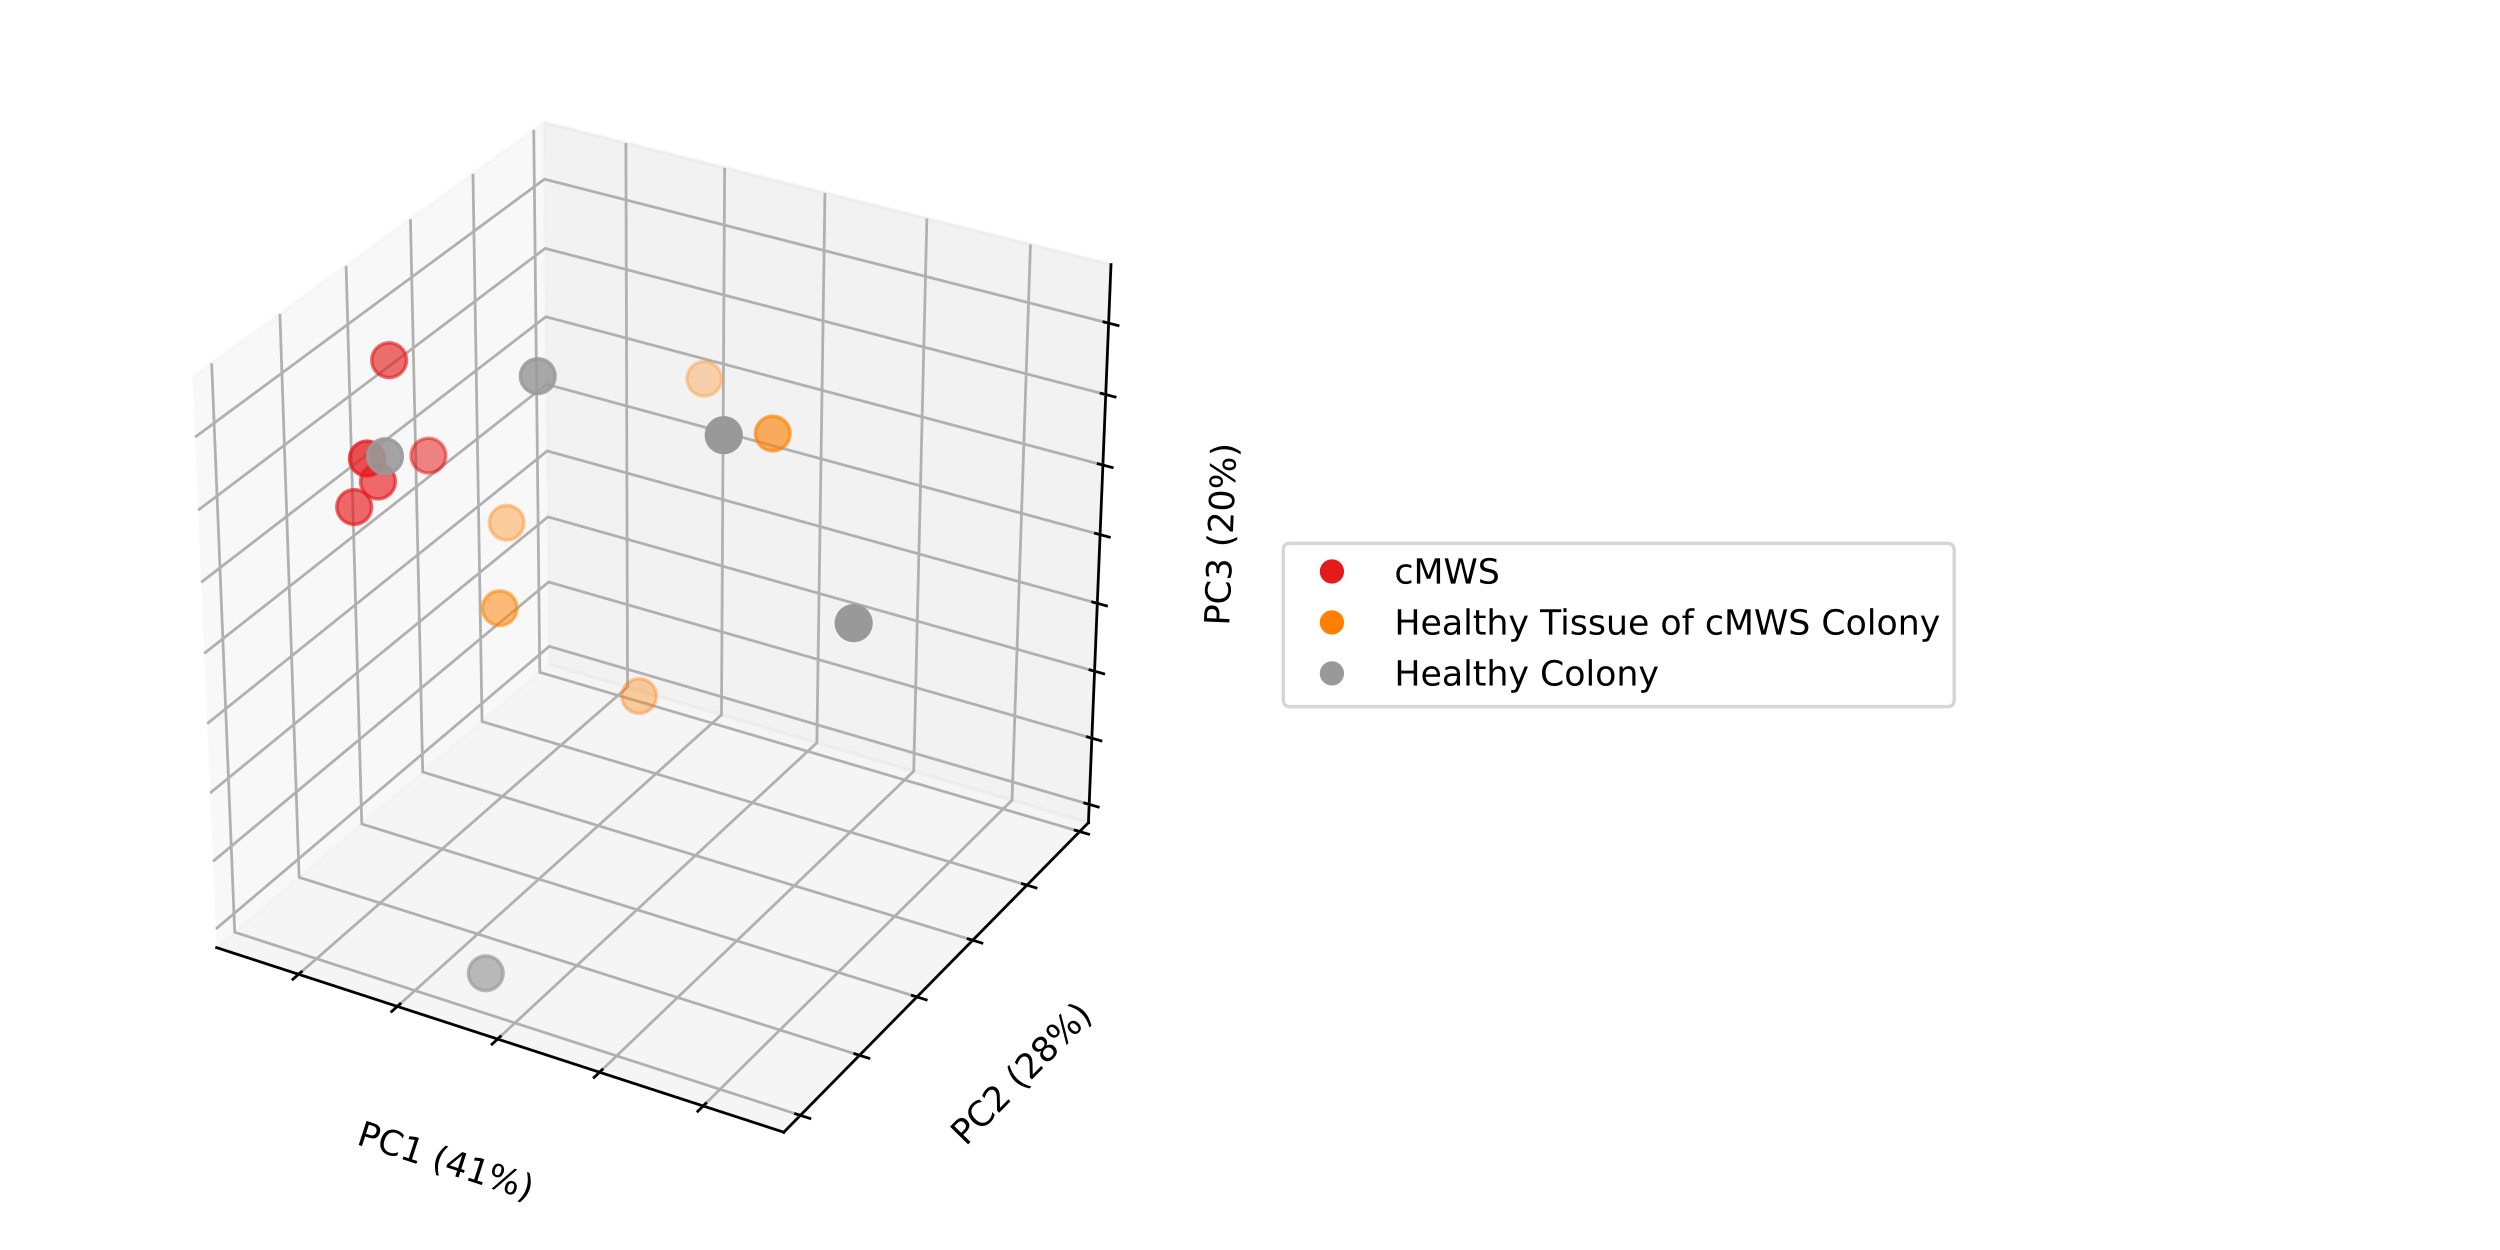 <?xml version="1.0" encoding="utf-8" standalone="no"?>
<!DOCTYPE svg PUBLIC "-//W3C//DTD SVG 1.1//EN"
  "http://www.w3.org/Graphics/SVG/1.1/DTD/svg11.dtd">
<!-- Created with matplotlib (https://matplotlib.org/) -->
<svg height="360pt" version="1.1" viewBox="0 0 720 360" width="720pt" xmlns="http://www.w3.org/2000/svg" xmlns:xlink="http://www.w3.org/1999/xlink">
 <defs>
  <style type="text/css">
*{stroke-linecap:butt;stroke-linejoin:round;}
  </style>
 </defs>
 <g id="figure_1">
  <g id="patch_1">
   <path d="M 0 360 
L 720 360 
L 720 0 
L 0 0 
z
" style="fill:#ffffff;"/>
  </g>
  <g id="patch_2">
   <path d="M 18 346.5 
L 352.85 346.5 
L 352.85 13.5 
L 18 13.5 
z
" style="fill:#ffffff;"/>
  </g>
  <g id="pane3d_1">
   <g id="patch_3">
    <path d="M 62.39 272.919 
L 158.225 191.275 
L 156.63 35.266 
L 55.451 108.622 
" style="fill:#f2f2f2;opacity:0.5;stroke:#f2f2f2;stroke-linejoin:miter;"/>
   </g>
  </g>
  <g id="pane3d_2">
   <g id="patch_4">
    <path d="M 158.225 191.275 
L 313.47 236.919 
L 319.966 76.206 
L 156.63 35.266 
" style="fill:#e6e6e6;opacity:0.5;stroke:#e6e6e6;stroke-linejoin:miter;"/>
   </g>
  </g>
  <g id="pane3d_3">
   <g id="patch_5">
    <path d="M 62.39 272.919 
L 225.728 326.079 
L 313.47 236.919 
L 158.225 191.275 
" style="fill:#ececec;opacity:0.5;stroke:#ececec;stroke-linejoin:miter;"/>
   </g>
  </g>
  <g id="axis3d_1">
   <g id="line2d_1">
    <path d="M 62.39 272.919 
L 225.728 326.079 
" style="fill:none;stroke:#000000;stroke-linecap:square;stroke-width:0.8;"/>
   </g>
   <g id="text_1">
    <!-- PC1 (41%) -->
    <defs>
     <path d="M 19.672 64.797 
L 19.672 37.406 
L 32.078 37.406 
Q 38.969 37.406 42.719 40.969 
Q 46.484 44.531 46.484 51.125 
Q 46.484 57.672 42.719 61.234 
Q 38.969 64.797 32.078 64.797 
z
M 9.812 72.906 
L 32.078 72.906 
Q 44.344 72.906 50.609 67.359 
Q 56.891 61.812 56.891 51.125 
Q 56.891 40.328 50.609 34.812 
Q 44.344 29.297 32.078 29.297 
L 19.672 29.297 
L 19.672 0 
L 9.812 0 
z
" id="DejaVuSans-80"/>
     <path d="M 64.406 67.281 
L 64.406 56.891 
Q 59.422 61.531 53.781 63.812 
Q 48.141 66.109 41.797 66.109 
Q 29.297 66.109 22.656 58.469 
Q 16.016 50.828 16.016 36.375 
Q 16.016 21.969 22.656 14.328 
Q 29.297 6.688 41.797 6.688 
Q 48.141 6.688 53.781 8.984 
Q 59.422 11.281 64.406 15.922 
L 64.406 5.609 
Q 59.234 2.094 53.438 0.328 
Q 47.656 -1.422 41.219 -1.422 
Q 24.656 -1.422 15.125 8.703 
Q 5.609 18.844 5.609 36.375 
Q 5.609 53.953 15.125 64.078 
Q 24.656 74.219 41.219 74.219 
Q 47.75 74.219 53.531 72.484 
Q 59.328 70.75 64.406 67.281 
z
" id="DejaVuSans-67"/>
     <path d="M 12.406 8.297 
L 28.516 8.297 
L 28.516 63.922 
L 10.984 60.406 
L 10.984 69.391 
L 28.422 72.906 
L 38.281 72.906 
L 38.281 8.297 
L 54.391 8.297 
L 54.391 0 
L 12.406 0 
z
" id="DejaVuSans-49"/>
     <path id="DejaVuSans-32"/>
     <path d="M 31 75.875 
Q 24.469 64.656 21.281 53.656 
Q 18.109 42.672 18.109 31.391 
Q 18.109 20.125 21.312 9.062 
Q 24.516 -2 31 -13.188 
L 23.188 -13.188 
Q 15.875 -1.703 12.234 9.375 
Q 8.594 20.453 8.594 31.391 
Q 8.594 42.281 12.203 53.312 
Q 15.828 64.359 23.188 75.875 
z
" id="DejaVuSans-40"/>
     <path d="M 37.797 64.312 
L 12.891 25.391 
L 37.797 25.391 
z
M 35.203 72.906 
L 47.609 72.906 
L 47.609 25.391 
L 58.016 25.391 
L 58.016 17.188 
L 47.609 17.188 
L 47.609 0 
L 37.797 0 
L 37.797 17.188 
L 4.891 17.188 
L 4.891 26.703 
z
" id="DejaVuSans-52"/>
     <path d="M 72.703 32.078 
Q 68.453 32.078 66.031 28.469 
Q 63.625 24.859 63.625 18.406 
Q 63.625 12.062 66.031 8.422 
Q 68.453 4.781 72.703 4.781 
Q 76.859 4.781 79.266 8.422 
Q 81.688 12.062 81.688 18.406 
Q 81.688 24.812 79.266 28.438 
Q 76.859 32.078 72.703 32.078 
z
M 72.703 38.281 
Q 80.422 38.281 84.953 32.906 
Q 89.5 27.547 89.5 18.406 
Q 89.5 9.281 84.938 3.922 
Q 80.375 -1.422 72.703 -1.422 
Q 64.891 -1.422 60.344 3.922 
Q 55.812 9.281 55.812 18.406 
Q 55.812 27.594 60.375 32.938 
Q 64.938 38.281 72.703 38.281 
z
M 22.312 68.016 
Q 18.109 68.016 15.688 64.375 
Q 13.281 60.75 13.281 54.391 
Q 13.281 47.953 15.672 44.328 
Q 18.062 40.719 22.312 40.719 
Q 26.562 40.719 28.969 44.328 
Q 31.391 47.953 31.391 54.391 
Q 31.391 60.688 28.953 64.344 
Q 26.516 68.016 22.312 68.016 
z
M 66.406 74.219 
L 74.219 74.219 
L 28.609 -1.422 
L 20.797 -1.422 
z
M 22.312 74.219 
Q 30.031 74.219 34.609 68.875 
Q 39.203 63.531 39.203 54.391 
Q 39.203 45.172 34.641 39.844 
Q 30.078 34.516 22.312 34.516 
Q 14.547 34.516 10.031 39.859 
Q 5.516 45.219 5.516 54.391 
Q 5.516 63.484 10.047 68.844 
Q 14.594 74.219 22.312 74.219 
z
" id="DejaVuSans-37"/>
     <path d="M 8.016 75.875 
L 15.828 75.875 
Q 23.141 64.359 26.781 53.312 
Q 30.422 42.281 30.422 31.391 
Q 30.422 20.453 26.781 9.375 
Q 23.141 -1.703 15.828 -13.188 
L 8.016 -13.188 
Q 14.5 -2 17.703 9.062 
Q 20.906 20.125 20.906 31.391 
Q 20.906 42.672 17.703 53.656 
Q 14.5 64.656 8.016 75.875 
z
" id="DejaVuSans-41"/>
    </defs>
    <g transform="translate(102.374 329.457)rotate(-341.972)scale(0.1 -0.1)">
     <use xlink:href="#DejaVuSans-80"/>
     <use x="60.303" xlink:href="#DejaVuSans-67"/>
     <use x="130.127" xlink:href="#DejaVuSans-49"/>
     <use x="193.75" xlink:href="#DejaVuSans-32"/>
     <use x="225.537" xlink:href="#DejaVuSans-40"/>
     <use x="264.551" xlink:href="#DejaVuSans-52"/>
     <use x="328.174" xlink:href="#DejaVuSans-49"/>
     <use x="391.797" xlink:href="#DejaVuSans-37"/>
     <use x="486.816" xlink:href="#DejaVuSans-41"/>
    </g>
   </g>
   <g id="Line3DCollection_1">
    <path d="M 85.992 280.6 
L 180.723 197.889 
L 180.256 41.188 
" style="fill:none;stroke:#b0b0b0;stroke-width:0.8;"/>
    <path d="M 114.414 289.851 
L 207.785 205.846 
L 208.695 48.316 
" style="fill:none;stroke:#b0b0b0;stroke-width:0.8;"/>
    <path d="M 143.3 299.252 
L 235.257 213.923 
L 237.587 55.558 
" style="fill:none;stroke:#b0b0b0;stroke-width:0.8;"/>
    <path d="M 172.66 308.808 
L 263.146 222.123 
L 266.941 62.916 
" style="fill:none;stroke:#b0b0b0;stroke-width:0.8;"/>
    <path d="M 202.507 318.521 
L 291.464 230.449 
L 296.769 70.392 
" style="fill:none;stroke:#b0b0b0;stroke-width:0.8;"/>
   </g>
   <g id="xtick_1">
    <g id="line2d_2">
     <path d="M 86.808 279.888 
L 84.356 282.029 
" style="fill:none;stroke:#000000;stroke-linecap:square;stroke-width:0.8;"/>
    </g>
   </g>
   <g id="xtick_2">
    <g id="line2d_3">
     <path d="M 115.22 289.126 
L 112.801 291.302 
" style="fill:none;stroke:#000000;stroke-linecap:square;stroke-width:0.8;"/>
    </g>
   </g>
   <g id="xtick_3">
    <g id="line2d_4">
     <path d="M 144.094 298.516 
L 141.71 300.727 
" style="fill:none;stroke:#000000;stroke-linecap:square;stroke-width:0.8;"/>
    </g>
   </g>
   <g id="xtick_4">
    <g id="line2d_5">
     <path d="M 173.442 308.059 
L 171.095 310.307 
" style="fill:none;stroke:#000000;stroke-linecap:square;stroke-width:0.8;"/>
    </g>
   </g>
   <g id="xtick_5">
    <g id="line2d_6">
     <path d="M 203.276 317.761 
L 200.968 320.046 
" style="fill:none;stroke:#000000;stroke-linecap:square;stroke-width:0.8;"/>
    </g>
   </g>
  </g>
  <g id="axis3d_2">
   <g id="line2d_7">
    <path d="M 313.47 236.919 
L 225.728 326.079 
" style="fill:none;stroke:#000000;stroke-linecap:square;stroke-width:0.8;"/>
   </g>
   <g id="text_2">
    <!-- PC2 (28%) -->
    <defs>
     <path d="M 19.188 8.297 
L 53.609 8.297 
L 53.609 0 
L 7.328 0 
L 7.328 8.297 
Q 12.938 14.109 22.625 23.891 
Q 32.328 33.688 34.812 36.531 
Q 39.547 41.844 41.422 45.531 
Q 43.312 49.219 43.312 52.781 
Q 43.312 58.594 39.234 62.25 
Q 35.156 65.922 28.609 65.922 
Q 23.969 65.922 18.812 64.312 
Q 13.672 62.703 7.812 59.422 
L 7.812 69.391 
Q 13.766 71.781 18.938 73 
Q 24.125 74.219 28.422 74.219 
Q 39.75 74.219 46.484 68.547 
Q 53.219 62.891 53.219 53.422 
Q 53.219 48.922 51.531 44.891 
Q 49.859 40.875 45.406 35.406 
Q 44.188 33.984 37.641 27.219 
Q 31.109 20.453 19.188 8.297 
z
" id="DejaVuSans-50"/>
     <path d="M 31.781 34.625 
Q 24.75 34.625 20.719 30.859 
Q 16.703 27.094 16.703 20.516 
Q 16.703 13.922 20.719 10.156 
Q 24.75 6.391 31.781 6.391 
Q 38.812 6.391 42.859 10.172 
Q 46.922 13.969 46.922 20.516 
Q 46.922 27.094 42.891 30.859 
Q 38.875 34.625 31.781 34.625 
z
M 21.922 38.812 
Q 15.578 40.375 12.031 44.719 
Q 8.5 49.078 8.5 55.328 
Q 8.5 64.062 14.719 69.141 
Q 20.953 74.219 31.781 74.219 
Q 42.672 74.219 48.875 69.141 
Q 55.078 64.062 55.078 55.328 
Q 55.078 49.078 51.531 44.719 
Q 48 40.375 41.703 38.812 
Q 48.828 37.156 52.797 32.312 
Q 56.781 27.484 56.781 20.516 
Q 56.781 9.906 50.312 4.234 
Q 43.844 -1.422 31.781 -1.422 
Q 19.734 -1.422 13.25 4.234 
Q 6.781 9.906 6.781 20.516 
Q 6.781 27.484 10.781 32.312 
Q 14.797 37.156 21.922 38.812 
z
M 18.312 54.391 
Q 18.312 48.734 21.844 45.562 
Q 25.391 42.391 31.781 42.391 
Q 38.141 42.391 41.719 45.562 
Q 45.312 48.734 45.312 54.391 
Q 45.312 60.062 41.719 63.234 
Q 38.141 66.406 31.781 66.406 
Q 25.391 66.406 21.844 63.234 
Q 18.312 60.062 18.312 54.391 
z
" id="DejaVuSans-56"/>
    </defs>
    <g transform="translate(278.117 330.279)rotate(-45.459)scale(0.1 -0.1)">
     <use xlink:href="#DejaVuSans-80"/>
     <use x="60.303" xlink:href="#DejaVuSans-67"/>
     <use x="130.127" xlink:href="#DejaVuSans-50"/>
     <use x="193.75" xlink:href="#DejaVuSans-32"/>
     <use x="225.537" xlink:href="#DejaVuSans-40"/>
     <use x="264.551" xlink:href="#DejaVuSans-50"/>
     <use x="328.174" xlink:href="#DejaVuSans-56"/>
     <use x="391.797" xlink:href="#DejaVuSans-37"/>
     <use x="486.816" xlink:href="#DejaVuSans-41"/>
    </g>
   </g>
   <g id="Line3DCollection_2">
    <path d="M 60.965 104.624 
L 67.594 268.485 
L 230.508 321.222 
" style="fill:none;stroke:#b0b0b0;stroke-width:0.8;"/>
    <path d="M 80.606 90.384 
L 86.147 252.679 
L 247.534 303.921 
" style="fill:none;stroke:#b0b0b0;stroke-width:0.8;"/>
    <path d="M 99.678 76.557 
L 104.189 237.309 
L 264.07 287.117 
" style="fill:none;stroke:#b0b0b0;stroke-width:0.8;"/>
    <path d="M 118.205 63.124 
L 121.742 222.356 
L 280.137 270.791 
" style="fill:none;stroke:#b0b0b0;stroke-width:0.8;"/>
    <path d="M 136.21 50.071 
L 138.824 207.803 
L 295.755 254.921 
" style="fill:none;stroke:#b0b0b0;stroke-width:0.8;"/>
    <path d="M 153.715 37.38 
L 155.454 193.636 
L 310.941 239.489 
" style="fill:none;stroke:#b0b0b0;stroke-width:0.8;"/>
   </g>
   <g id="xtick_6">
    <g id="line2d_8">
     <path d="M 229.145 320.78 
L 233.238 322.105 
" style="fill:none;stroke:#000000;stroke-linecap:square;stroke-width:0.8;"/>
    </g>
   </g>
   <g id="xtick_7">
    <g id="line2d_9">
     <path d="M 246.184 303.492 
L 250.237 304.779 
" style="fill:none;stroke:#000000;stroke-linecap:square;stroke-width:0.8;"/>
    </g>
   </g>
   <g id="xtick_8">
    <g id="line2d_10">
     <path d="M 262.734 286.701 
L 266.746 287.951 
" style="fill:none;stroke:#000000;stroke-linecap:square;stroke-width:0.8;"/>
    </g>
   </g>
   <g id="xtick_9">
    <g id="line2d_11">
     <path d="M 278.814 270.386 
L 282.787 271.601 
" style="fill:none;stroke:#000000;stroke-linecap:square;stroke-width:0.8;"/>
    </g>
   </g>
   <g id="xtick_10">
    <g id="line2d_12">
     <path d="M 294.445 254.528 
L 298.378 255.709 
" style="fill:none;stroke:#000000;stroke-linecap:square;stroke-width:0.8;"/>
    </g>
   </g>
   <g id="xtick_11">
    <g id="line2d_13">
     <path d="M 309.644 239.106 
L 313.539 240.255 
" style="fill:none;stroke:#000000;stroke-linecap:square;stroke-width:0.8;"/>
    </g>
   </g>
  </g>
  <g id="axis3d_3">
   <g id="line2d_14">
    <path d="M 313.47 236.919 
L 319.966 76.206 
" style="fill:none;stroke:#000000;stroke-linecap:square;stroke-width:0.8;"/>
   </g>
   <g id="text_3">
    <!-- PC3 (20%) -->
    <defs>
     <path d="M 40.578 39.312 
Q 47.656 37.797 51.625 33 
Q 55.609 28.219 55.609 21.188 
Q 55.609 10.406 48.188 4.484 
Q 40.766 -1.422 27.094 -1.422 
Q 22.516 -1.422 17.656 -0.516 
Q 12.797 0.391 7.625 2.203 
L 7.625 11.719 
Q 11.719 9.328 16.594 8.109 
Q 21.484 6.891 26.812 6.891 
Q 36.078 6.891 40.938 10.547 
Q 45.797 14.203 45.797 21.188 
Q 45.797 27.641 41.281 31.266 
Q 36.766 34.906 28.719 34.906 
L 20.219 34.906 
L 20.219 43.016 
L 29.109 43.016 
Q 36.375 43.016 40.234 45.922 
Q 44.094 48.828 44.094 54.297 
Q 44.094 59.906 40.109 62.906 
Q 36.141 65.922 28.719 65.922 
Q 24.656 65.922 20.016 65.031 
Q 15.375 64.156 9.812 62.312 
L 9.812 71.094 
Q 15.438 72.656 20.344 73.438 
Q 25.25 74.219 29.594 74.219 
Q 40.828 74.219 47.359 69.109 
Q 53.906 64.016 53.906 55.328 
Q 53.906 49.266 50.438 45.094 
Q 46.969 40.922 40.578 39.312 
z
" id="DejaVuSans-51"/>
     <path d="M 31.781 66.406 
Q 24.172 66.406 20.328 58.906 
Q 16.5 51.422 16.5 36.375 
Q 16.5 21.391 20.328 13.891 
Q 24.172 6.391 31.781 6.391 
Q 39.453 6.391 43.281 13.891 
Q 47.125 21.391 47.125 36.375 
Q 47.125 51.422 43.281 58.906 
Q 39.453 66.406 31.781 66.406 
z
M 31.781 74.219 
Q 44.047 74.219 50.516 64.516 
Q 56.984 54.828 56.984 36.375 
Q 56.984 17.969 50.516 8.266 
Q 44.047 -1.422 31.781 -1.422 
Q 19.531 -1.422 13.062 8.266 
Q 6.594 17.969 6.594 36.375 
Q 6.594 54.828 13.062 64.516 
Q 19.531 74.219 31.781 74.219 
z
" id="DejaVuSans-48"/>
    </defs>
    <g transform="translate(353.993 180.251)rotate(-87.686)scale(0.1 -0.1)">
     <use xlink:href="#DejaVuSans-80"/>
     <use x="60.303" xlink:href="#DejaVuSans-67"/>
     <use x="130.127" xlink:href="#DejaVuSans-51"/>
     <use x="193.75" xlink:href="#DejaVuSans-32"/>
     <use x="225.537" xlink:href="#DejaVuSans-40"/>
     <use x="264.551" xlink:href="#DejaVuSans-50"/>
     <use x="328.174" xlink:href="#DejaVuSans-48"/>
     <use x="391.797" xlink:href="#DejaVuSans-37"/>
     <use x="486.816" xlink:href="#DejaVuSans-41"/>
    </g>
   </g>
   <g id="Line3DCollection_3">
    <path d="M 313.683 231.656 
L 158.173 186.155 
L 62.163 267.548 
" style="fill:none;stroke:#b0b0b0;stroke-width:0.8;"/>
    <path d="M 314.453 212.598 
L 157.983 167.622 
L 61.341 248.091 
" style="fill:none;stroke:#b0b0b0;stroke-width:0.8;"/>
    <path d="M 315.233 193.3 
L 157.792 148.865 
L 60.509 228.383 
" style="fill:none;stroke:#b0b0b0;stroke-width:0.8;"/>
    <path d="M 316.023 173.759 
L 157.597 129.882 
L 59.665 208.418 
" style="fill:none;stroke:#b0b0b0;stroke-width:0.8;"/>
    <path d="M 316.823 153.97 
L 157.401 110.669 
L 58.811 188.191 
" style="fill:none;stroke:#b0b0b0;stroke-width:0.8;"/>
    <path d="M 317.633 133.929 
L 157.202 91.221 
L 57.946 167.697 
" style="fill:none;stroke:#b0b0b0;stroke-width:0.8;"/>
    <path d="M 318.453 113.629 
L 157.001 71.533 
L 57.068 146.93 
" style="fill:none;stroke:#b0b0b0;stroke-width:0.8;"/>
    <path d="M 319.284 93.068 
L 156.797 51.602 
L 56.18 125.886 
" style="fill:none;stroke:#b0b0b0;stroke-width:0.8;"/>
   </g>
   <g id="xtick_12">
    <g id="line2d_15">
     <path d="M 312.386 231.277 
L 316.281 232.417 
" style="fill:none;stroke:#000000;stroke-linecap:square;stroke-width:0.8;"/>
    </g>
   </g>
   <g id="xtick_13">
    <g id="line2d_16">
     <path d="M 313.147 212.222 
L 317.068 213.349 
" style="fill:none;stroke:#000000;stroke-linecap:square;stroke-width:0.8;"/>
    </g>
   </g>
   <g id="xtick_14">
    <g id="line2d_17">
     <path d="M 313.919 192.929 
L 317.865 194.043 
" style="fill:none;stroke:#000000;stroke-linecap:square;stroke-width:0.8;"/>
    </g>
   </g>
   <g id="xtick_15">
    <g id="line2d_18">
     <path d="M 314.7 173.393 
L 318.672 174.493 
" style="fill:none;stroke:#000000;stroke-linecap:square;stroke-width:0.8;"/>
    </g>
   </g>
   <g id="xtick_16">
    <g id="line2d_19">
     <path d="M 315.491 153.608 
L 319.489 154.694 
" style="fill:none;stroke:#000000;stroke-linecap:square;stroke-width:0.8;"/>
    </g>
   </g>
   <g id="xtick_17">
    <g id="line2d_20">
     <path d="M 316.292 133.572 
L 320.316 134.643 
" style="fill:none;stroke:#000000;stroke-linecap:square;stroke-width:0.8;"/>
    </g>
   </g>
   <g id="xtick_18">
    <g id="line2d_21">
     <path d="M 317.104 113.278 
L 321.155 114.334 
" style="fill:none;stroke:#000000;stroke-linecap:square;stroke-width:0.8;"/>
    </g>
   </g>
   <g id="xtick_19">
    <g id="line2d_22">
     <path d="M 317.926 92.721 
L 322.004 93.762 
" style="fill:none;stroke:#000000;stroke-linecap:square;stroke-width:0.8;"/>
    </g>
   </g>
  </g>
  <g id="axes_1">
   <g id="Path3DCollection_1">
    <defs>
     <path d="M 0 5 
C 1.326 5 2.598 4.473 3.536 3.536 
C 4.473 2.598 5 1.326 5 0 
C 5 -1.326 4.473 -2.598 3.536 -3.536 
C 2.598 -4.473 1.326 -5 0 -5 
C -1.326 -5 -2.598 -4.473 -3.536 -3.536 
C -4.473 -2.598 -5 -1.326 -5 0 
C -5 1.326 -4.473 2.598 -3.536 3.536 
C -2.598 4.473 -1.326 5 0 5 
z
" id="C0_0_9aa0464f8c"/>
    </defs>
    <g clip-path="url(#p6a8b1ec22f)">
     <use style="fill:#e41a1c;fill-opacity:0.757;stroke:#e41a1c;stroke-opacity:0.757;" x="105.668" xlink:href="#C0_0_9aa0464f8c" y="132.062"/>
    </g>
    <g clip-path="url(#p6a8b1ec22f)">
     <use style="fill:#e41a1c;fill-opacity:0.65;stroke:#e41a1c;stroke-opacity:0.65;" x="102.008" xlink:href="#C0_0_9aa0464f8c" y="146.015"/>
    </g>
    <g clip-path="url(#p6a8b1ec22f)">
     <use style="fill:#e41a1c;fill-opacity:0.62;stroke:#e41a1c;stroke-opacity:0.62;" x="112.068" xlink:href="#C0_0_9aa0464f8c" y="103.737"/>
    </g>
    <g clip-path="url(#p6a8b1ec22f)">
     <use style="fill:#e41a1c;fill-opacity:0.647;stroke:#e41a1c;stroke-opacity:0.647;" x="108.857" xlink:href="#C0_0_9aa0464f8c" y="138.676"/>
    </g>
    <g clip-path="url(#p6a8b1ec22f)">
     <use style="fill:#e41a1c;fill-opacity:0.53;stroke:#e41a1c;stroke-opacity:0.53;" x="123.396" xlink:href="#C0_0_9aa0464f8c" y="131.224"/>
    </g>
    <g clip-path="url(#p6a8b1ec22f)">
     <use style="fill:#ff7f00;fill-opacity:0.36;stroke:#ff7f00;stroke-opacity:0.36;" x="184.068" xlink:href="#C0_0_9aa0464f8c" y="200.474"/>
    </g>
    <g clip-path="url(#p6a8b1ec22f)">
     <use style="fill:#ff7f00;fill-opacity:0.625;stroke:#ff7f00;stroke-opacity:0.625;" x="222.555" xlink:href="#C0_0_9aa0464f8c" y="124.853"/>
    </g>
    <g clip-path="url(#p6a8b1ec22f)">
     <use style="fill:#ff7f00;fill-opacity:0.3;stroke:#ff7f00;stroke-opacity:0.3;" x="202.831" xlink:href="#C0_0_9aa0464f8c" y="109.085"/>
    </g>
    <g clip-path="url(#p6a8b1ec22f)">
     <use style="fill:#ff7f00;fill-opacity:0.365;stroke:#ff7f00;stroke-opacity:0.365;" x="145.92" xlink:href="#C0_0_9aa0464f8c" y="150.545"/>
    </g>
    <g clip-path="url(#p6a8b1ec22f)">
     <use style="fill:#ff7f00;fill-opacity:0.523;stroke:#ff7f00;stroke-opacity:0.523;" x="143.917" xlink:href="#C0_0_9aa0464f8c" y="175.16"/>
    </g>
    <g clip-path="url(#p6a8b1ec22f)">
     <use style="fill:#999999;stroke:#999999;" x="245.859" xlink:href="#C0_0_9aa0464f8c" y="179.453"/>
    </g>
    <g clip-path="url(#p6a8b1ec22f)">
     <use style="fill:#999999;fill-opacity:0.998;stroke:#999999;stroke-opacity:0.998;" x="208.442" xlink:href="#C0_0_9aa0464f8c" y="125.332"/>
    </g>
    <g clip-path="url(#p6a8b1ec22f)">
     <use style="fill:#999999;fill-opacity:0.667;stroke:#999999;stroke-opacity:0.667;" x="139.904" xlink:href="#C0_0_9aa0464f8c" y="280.303"/>
    </g>
    <g clip-path="url(#p6a8b1ec22f)">
     <use style="fill:#999999;fill-opacity:0.842;stroke:#999999;stroke-opacity:0.842;" x="154.868" xlink:href="#C0_0_9aa0464f8c" y="108.33"/>
    </g>
    <g clip-path="url(#p6a8b1ec22f)">
     <use style="fill:#999999;fill-opacity:0.881;stroke:#999999;stroke-opacity:0.881;" x="110.881" xlink:href="#C0_0_9aa0464f8c" y="131.414"/>
    </g>
   </g>
   <g id="legend_1">
    <g id="patch_6">
     <path d="M 371.592 203.517 
L 560.8 203.517 
Q 562.8 203.517 562.8 201.517 
L 562.8 158.483 
Q 562.8 156.483 560.8 156.483 
L 371.592 156.483 
Q 369.592 156.483 369.592 158.483 
L 369.592 201.517 
Q 369.592 203.517 371.592 203.517 
z
" style="fill:#ffffff;opacity:0.8;stroke:#cccccc;stroke-linejoin:miter;"/>
    </g>
    <g id="line2d_23"/>
    <g id="line2d_24">
     <defs>
      <path d="M 0 3 
C 0.796 3 1.559 2.684 2.121 2.121 
C 2.684 1.559 3 0.796 3 0 
C 3 -0.796 2.684 -1.559 2.121 -2.121 
C 1.559 -2.684 0.796 -3 0 -3 
C -0.796 -3 -1.559 -2.684 -2.121 -2.121 
C -2.684 -1.559 -3 -0.796 -3 0 
C -3 0.796 -2.684 1.559 -2.121 2.121 
C -1.559 2.684 -0.796 3 0 3 
z
" id="mf56d3751ba" style="stroke:#e41a1c;"/>
     </defs>
     <g>
      <use style="fill:#e41a1c;stroke:#e41a1c;" x="383.592" xlink:href="#mf56d3751ba" y="164.581"/>
     </g>
    </g>
    <g id="text_4">
     <!-- cMWS -->
     <defs>
      <path d="M 48.781 52.594 
L 48.781 44.188 
Q 44.969 46.297 41.141 47.344 
Q 37.312 48.391 33.406 48.391 
Q 24.656 48.391 19.812 42.844 
Q 14.984 37.312 14.984 27.297 
Q 14.984 17.281 19.812 11.734 
Q 24.656 6.203 33.406 6.203 
Q 37.312 6.203 41.141 7.25 
Q 44.969 8.297 48.781 10.406 
L 48.781 2.094 
Q 45.016 0.344 40.984 -0.531 
Q 36.969 -1.422 32.422 -1.422 
Q 20.062 -1.422 12.781 6.344 
Q 5.516 14.109 5.516 27.297 
Q 5.516 40.672 12.859 48.328 
Q 20.219 56 33.016 56 
Q 37.156 56 41.109 55.141 
Q 45.062 54.297 48.781 52.594 
z
" id="DejaVuSans-99"/>
      <path d="M 9.812 72.906 
L 24.516 72.906 
L 43.109 23.297 
L 61.812 72.906 
L 76.516 72.906 
L 76.516 0 
L 66.891 0 
L 66.891 64.016 
L 48.094 14.016 
L 38.188 14.016 
L 19.391 64.016 
L 19.391 0 
L 9.812 0 
z
" id="DejaVuSans-77"/>
      <path d="M 3.328 72.906 
L 13.281 72.906 
L 28.609 11.281 
L 43.891 72.906 
L 54.984 72.906 
L 70.312 11.281 
L 85.594 72.906 
L 95.609 72.906 
L 77.297 0 
L 64.891 0 
L 49.516 63.281 
L 33.984 0 
L 21.578 0 
z
" id="DejaVuSans-87"/>
      <path d="M 53.516 70.516 
L 53.516 60.891 
Q 47.906 63.578 42.922 64.891 
Q 37.938 66.219 33.297 66.219 
Q 25.25 66.219 20.875 63.094 
Q 16.5 59.969 16.5 54.203 
Q 16.5 49.359 19.406 46.891 
Q 22.312 44.438 30.422 42.922 
L 36.375 41.703 
Q 47.406 39.594 52.656 34.297 
Q 57.906 29 57.906 20.125 
Q 57.906 9.516 50.797 4.047 
Q 43.703 -1.422 29.984 -1.422 
Q 24.812 -1.422 18.969 -0.25 
Q 13.141 0.922 6.891 3.219 
L 6.891 13.375 
Q 12.891 10.016 18.656 8.297 
Q 24.422 6.594 29.984 6.594 
Q 38.422 6.594 43.016 9.906 
Q 47.609 13.234 47.609 19.391 
Q 47.609 24.75 44.312 27.781 
Q 41.016 30.812 33.5 32.328 
L 27.484 33.5 
Q 16.453 35.688 11.516 40.375 
Q 6.594 45.062 6.594 53.422 
Q 6.594 63.094 13.406 68.656 
Q 20.219 74.219 32.172 74.219 
Q 37.312 74.219 42.625 73.281 
Q 47.953 72.359 53.516 70.516 
z
" id="DejaVuSans-83"/>
     </defs>
     <g transform="translate(401.592 168.081)scale(0.1 -0.1)">
      <use xlink:href="#DejaVuSans-99"/>
      <use x="54.98" xlink:href="#DejaVuSans-77"/>
      <use x="141.26" xlink:href="#DejaVuSans-87"/>
      <use x="240.137" xlink:href="#DejaVuSans-83"/>
     </g>
    </g>
    <g id="line2d_25"/>
    <g id="line2d_26">
     <defs>
      <path d="M 0 3 
C 0.796 3 1.559 2.684 2.121 2.121 
C 2.684 1.559 3 0.796 3 0 
C 3 -0.796 2.684 -1.559 2.121 -2.121 
C 1.559 -2.684 0.796 -3 0 -3 
C -0.796 -3 -1.559 -2.684 -2.121 -2.121 
C -2.684 -1.559 -3 -0.796 -3 0 
C -3 0.796 -2.684 1.559 -2.121 2.121 
C -1.559 2.684 -0.796 3 0 3 
z
" id="m7b699e8cd2" style="stroke:#ff7f00;"/>
     </defs>
     <g>
      <use style="fill:#ff7f00;stroke:#ff7f00;" x="383.592" xlink:href="#m7b699e8cd2" y="179.259"/>
     </g>
    </g>
    <g id="text_5">
     <!-- Healthy Tissue of cMWS Colony -->
     <defs>
      <path d="M 9.812 72.906 
L 19.672 72.906 
L 19.672 43.016 
L 55.516 43.016 
L 55.516 72.906 
L 65.375 72.906 
L 65.375 0 
L 55.516 0 
L 55.516 34.719 
L 19.672 34.719 
L 19.672 0 
L 9.812 0 
z
" id="DejaVuSans-72"/>
      <path d="M 56.203 29.594 
L 56.203 25.203 
L 14.891 25.203 
Q 15.484 15.922 20.484 11.062 
Q 25.484 6.203 34.422 6.203 
Q 39.594 6.203 44.453 7.469 
Q 49.312 8.734 54.109 11.281 
L 54.109 2.781 
Q 49.266 0.734 44.188 -0.344 
Q 39.109 -1.422 33.891 -1.422 
Q 20.797 -1.422 13.156 6.188 
Q 5.516 13.812 5.516 26.812 
Q 5.516 40.234 12.766 48.109 
Q 20.016 56 32.328 56 
Q 43.359 56 49.781 48.891 
Q 56.203 41.797 56.203 29.594 
z
M 47.219 32.234 
Q 47.125 39.594 43.094 43.984 
Q 39.062 48.391 32.422 48.391 
Q 24.906 48.391 20.391 44.141 
Q 15.875 39.891 15.188 32.172 
z
" id="DejaVuSans-101"/>
      <path d="M 34.281 27.484 
Q 23.391 27.484 19.188 25 
Q 14.984 22.516 14.984 16.5 
Q 14.984 11.719 18.141 8.906 
Q 21.297 6.109 26.703 6.109 
Q 34.188 6.109 38.703 11.406 
Q 43.219 16.703 43.219 25.484 
L 43.219 27.484 
z
M 52.203 31.203 
L 52.203 0 
L 43.219 0 
L 43.219 8.297 
Q 40.141 3.328 35.547 0.953 
Q 30.953 -1.422 24.312 -1.422 
Q 15.922 -1.422 10.953 3.297 
Q 6 8.016 6 15.922 
Q 6 25.141 12.172 29.828 
Q 18.359 34.516 30.609 34.516 
L 43.219 34.516 
L 43.219 35.406 
Q 43.219 41.609 39.141 45 
Q 35.062 48.391 27.688 48.391 
Q 23 48.391 18.547 47.266 
Q 14.109 46.141 10.016 43.891 
L 10.016 52.203 
Q 14.938 54.109 19.578 55.047 
Q 24.219 56 28.609 56 
Q 40.484 56 46.344 49.844 
Q 52.203 43.703 52.203 31.203 
z
" id="DejaVuSans-97"/>
      <path d="M 9.422 75.984 
L 18.406 75.984 
L 18.406 0 
L 9.422 0 
z
" id="DejaVuSans-108"/>
      <path d="M 18.312 70.219 
L 18.312 54.688 
L 36.812 54.688 
L 36.812 47.703 
L 18.312 47.703 
L 18.312 18.016 
Q 18.312 11.328 20.141 9.422 
Q 21.969 7.516 27.594 7.516 
L 36.812 7.516 
L 36.812 0 
L 27.594 0 
Q 17.188 0 13.234 3.875 
Q 9.281 7.766 9.281 18.016 
L 9.281 47.703 
L 2.688 47.703 
L 2.688 54.688 
L 9.281 54.688 
L 9.281 70.219 
z
" id="DejaVuSans-116"/>
      <path d="M 54.891 33.016 
L 54.891 0 
L 45.906 0 
L 45.906 32.719 
Q 45.906 40.484 42.875 44.328 
Q 39.844 48.188 33.797 48.188 
Q 26.516 48.188 22.312 43.547 
Q 18.109 38.922 18.109 30.906 
L 18.109 0 
L 9.078 0 
L 9.078 75.984 
L 18.109 75.984 
L 18.109 46.188 
Q 21.344 51.125 25.703 53.562 
Q 30.078 56 35.797 56 
Q 45.219 56 50.047 50.172 
Q 54.891 44.344 54.891 33.016 
z
" id="DejaVuSans-104"/>
      <path d="M 32.172 -5.078 
Q 28.375 -14.844 24.75 -17.812 
Q 21.141 -20.797 15.094 -20.797 
L 7.906 -20.797 
L 7.906 -13.281 
L 13.188 -13.281 
Q 16.891 -13.281 18.938 -11.516 
Q 21 -9.766 23.484 -3.219 
L 25.094 0.875 
L 2.984 54.688 
L 12.5 54.688 
L 29.594 11.922 
L 46.688 54.688 
L 56.203 54.688 
z
" id="DejaVuSans-121"/>
      <path d="M -0.297 72.906 
L 61.375 72.906 
L 61.375 64.594 
L 35.5 64.594 
L 35.5 0 
L 25.594 0 
L 25.594 64.594 
L -0.297 64.594 
z
" id="DejaVuSans-84"/>
      <path d="M 9.422 54.688 
L 18.406 54.688 
L 18.406 0 
L 9.422 0 
z
M 9.422 75.984 
L 18.406 75.984 
L 18.406 64.594 
L 9.422 64.594 
z
" id="DejaVuSans-105"/>
      <path d="M 44.281 53.078 
L 44.281 44.578 
Q 40.484 46.531 36.375 47.5 
Q 32.281 48.484 27.875 48.484 
Q 21.188 48.484 17.844 46.438 
Q 14.5 44.391 14.5 40.281 
Q 14.5 37.156 16.891 35.375 
Q 19.281 33.594 26.516 31.984 
L 29.594 31.297 
Q 39.156 29.25 43.188 25.516 
Q 47.219 21.781 47.219 15.094 
Q 47.219 7.469 41.188 3.016 
Q 35.156 -1.422 24.609 -1.422 
Q 20.219 -1.422 15.453 -0.562 
Q 10.688 0.297 5.422 2 
L 5.422 11.281 
Q 10.406 8.688 15.234 7.391 
Q 20.062 6.109 24.812 6.109 
Q 31.156 6.109 34.562 8.281 
Q 37.984 10.453 37.984 14.406 
Q 37.984 18.062 35.516 20.016 
Q 33.062 21.969 24.703 23.781 
L 21.578 24.516 
Q 13.234 26.266 9.516 29.906 
Q 5.812 33.547 5.812 39.891 
Q 5.812 47.609 11.281 51.797 
Q 16.75 56 26.812 56 
Q 31.781 56 36.172 55.266 
Q 40.578 54.547 44.281 53.078 
z
" id="DejaVuSans-115"/>
      <path d="M 8.5 21.578 
L 8.5 54.688 
L 17.484 54.688 
L 17.484 21.922 
Q 17.484 14.156 20.5 10.266 
Q 23.531 6.391 29.594 6.391 
Q 36.859 6.391 41.078 11.031 
Q 45.312 15.672 45.312 23.688 
L 45.312 54.688 
L 54.297 54.688 
L 54.297 0 
L 45.312 0 
L 45.312 8.406 
Q 42.047 3.422 37.719 1 
Q 33.406 -1.422 27.688 -1.422 
Q 18.266 -1.422 13.375 4.438 
Q 8.5 10.297 8.5 21.578 
z
M 31.109 56 
z
" id="DejaVuSans-117"/>
      <path d="M 30.609 48.391 
Q 23.391 48.391 19.188 42.75 
Q 14.984 37.109 14.984 27.297 
Q 14.984 17.484 19.156 11.844 
Q 23.344 6.203 30.609 6.203 
Q 37.797 6.203 41.984 11.859 
Q 46.188 17.531 46.188 27.297 
Q 46.188 37.016 41.984 42.703 
Q 37.797 48.391 30.609 48.391 
z
M 30.609 56 
Q 42.328 56 49.016 48.375 
Q 55.719 40.766 55.719 27.297 
Q 55.719 13.875 49.016 6.219 
Q 42.328 -1.422 30.609 -1.422 
Q 18.844 -1.422 12.172 6.219 
Q 5.516 13.875 5.516 27.297 
Q 5.516 40.766 12.172 48.375 
Q 18.844 56 30.609 56 
z
" id="DejaVuSans-111"/>
      <path d="M 37.109 75.984 
L 37.109 68.5 
L 28.516 68.5 
Q 23.688 68.5 21.797 66.547 
Q 19.922 64.594 19.922 59.516 
L 19.922 54.688 
L 34.719 54.688 
L 34.719 47.703 
L 19.922 47.703 
L 19.922 0 
L 10.891 0 
L 10.891 47.703 
L 2.297 47.703 
L 2.297 54.688 
L 10.891 54.688 
L 10.891 58.5 
Q 10.891 67.625 15.141 71.797 
Q 19.391 75.984 28.609 75.984 
z
" id="DejaVuSans-102"/>
      <path d="M 54.891 33.016 
L 54.891 0 
L 45.906 0 
L 45.906 32.719 
Q 45.906 40.484 42.875 44.328 
Q 39.844 48.188 33.797 48.188 
Q 26.516 48.188 22.312 43.547 
Q 18.109 38.922 18.109 30.906 
L 18.109 0 
L 9.078 0 
L 9.078 54.688 
L 18.109 54.688 
L 18.109 46.188 
Q 21.344 51.125 25.703 53.562 
Q 30.078 56 35.797 56 
Q 45.219 56 50.047 50.172 
Q 54.891 44.344 54.891 33.016 
z
" id="DejaVuSans-110"/>
     </defs>
     <g transform="translate(401.592 182.759)scale(0.1 -0.1)">
      <use xlink:href="#DejaVuSans-72"/>
      <use x="75.195" xlink:href="#DejaVuSans-101"/>
      <use x="136.719" xlink:href="#DejaVuSans-97"/>
      <use x="197.998" xlink:href="#DejaVuSans-108"/>
      <use x="225.781" xlink:href="#DejaVuSans-116"/>
      <use x="264.99" xlink:href="#DejaVuSans-104"/>
      <use x="328.369" xlink:href="#DejaVuSans-121"/>
      <use x="387.549" xlink:href="#DejaVuSans-32"/>
      <use x="419.336" xlink:href="#DejaVuSans-84"/>
      <use x="477.295" xlink:href="#DejaVuSans-105"/>
      <use x="505.078" xlink:href="#DejaVuSans-115"/>
      <use x="557.178" xlink:href="#DejaVuSans-115"/>
      <use x="609.277" xlink:href="#DejaVuSans-117"/>
      <use x="672.656" xlink:href="#DejaVuSans-101"/>
      <use x="734.18" xlink:href="#DejaVuSans-32"/>
      <use x="765.967" xlink:href="#DejaVuSans-111"/>
      <use x="827.148" xlink:href="#DejaVuSans-102"/>
      <use x="862.354" xlink:href="#DejaVuSans-32"/>
      <use x="894.141" xlink:href="#DejaVuSans-99"/>
      <use x="949.121" xlink:href="#DejaVuSans-77"/>
      <use x="1035.4" xlink:href="#DejaVuSans-87"/>
      <use x="1134.277" xlink:href="#DejaVuSans-83"/>
      <use x="1197.754" xlink:href="#DejaVuSans-32"/>
      <use x="1229.541" xlink:href="#DejaVuSans-67"/>
      <use x="1299.365" xlink:href="#DejaVuSans-111"/>
      <use x="1360.547" xlink:href="#DejaVuSans-108"/>
      <use x="1388.33" xlink:href="#DejaVuSans-111"/>
      <use x="1449.512" xlink:href="#DejaVuSans-110"/>
      <use x="1512.891" xlink:href="#DejaVuSans-121"/>
     </g>
    </g>
    <g id="line2d_27"/>
    <g id="line2d_28">
     <defs>
      <path d="M 0 3 
C 0.796 3 1.559 2.684 2.121 2.121 
C 2.684 1.559 3 0.796 3 0 
C 3 -0.796 2.684 -1.559 2.121 -2.121 
C 1.559 -2.684 0.796 -3 0 -3 
C -0.796 -3 -1.559 -2.684 -2.121 -2.121 
C -2.684 -1.559 -3 -0.796 -3 0 
C -3 0.796 -2.684 1.559 -2.121 2.121 
C -1.559 2.684 -0.796 3 0 3 
z
" id="m3a3c5469a9" style="stroke:#999999;"/>
     </defs>
     <g>
      <use style="fill:#999999;stroke:#999999;" x="383.592" xlink:href="#m3a3c5469a9" y="193.938"/>
     </g>
    </g>
    <g id="text_6">
     <!-- Healthy Colony -->
     <g transform="translate(401.592 197.438)scale(0.1 -0.1)">
      <use xlink:href="#DejaVuSans-72"/>
      <use x="75.195" xlink:href="#DejaVuSans-101"/>
      <use x="136.719" xlink:href="#DejaVuSans-97"/>
      <use x="197.998" xlink:href="#DejaVuSans-108"/>
      <use x="225.781" xlink:href="#DejaVuSans-116"/>
      <use x="264.99" xlink:href="#DejaVuSans-104"/>
      <use x="328.369" xlink:href="#DejaVuSans-121"/>
      <use x="387.549" xlink:href="#DejaVuSans-32"/>
      <use x="419.336" xlink:href="#DejaVuSans-67"/>
      <use x="489.16" xlink:href="#DejaVuSans-111"/>
      <use x="550.342" xlink:href="#DejaVuSans-108"/>
      <use x="578.125" xlink:href="#DejaVuSans-111"/>
      <use x="639.307" xlink:href="#DejaVuSans-110"/>
      <use x="702.686" xlink:href="#DejaVuSans-121"/>
     </g>
    </g>
   </g>
  </g>
 </g>
 <defs>
  <clipPath id="p6a8b1ec22f">
   <rect height="333" width="334.85" x="18" y="13.5"/>
  </clipPath>
 </defs>
</svg>
